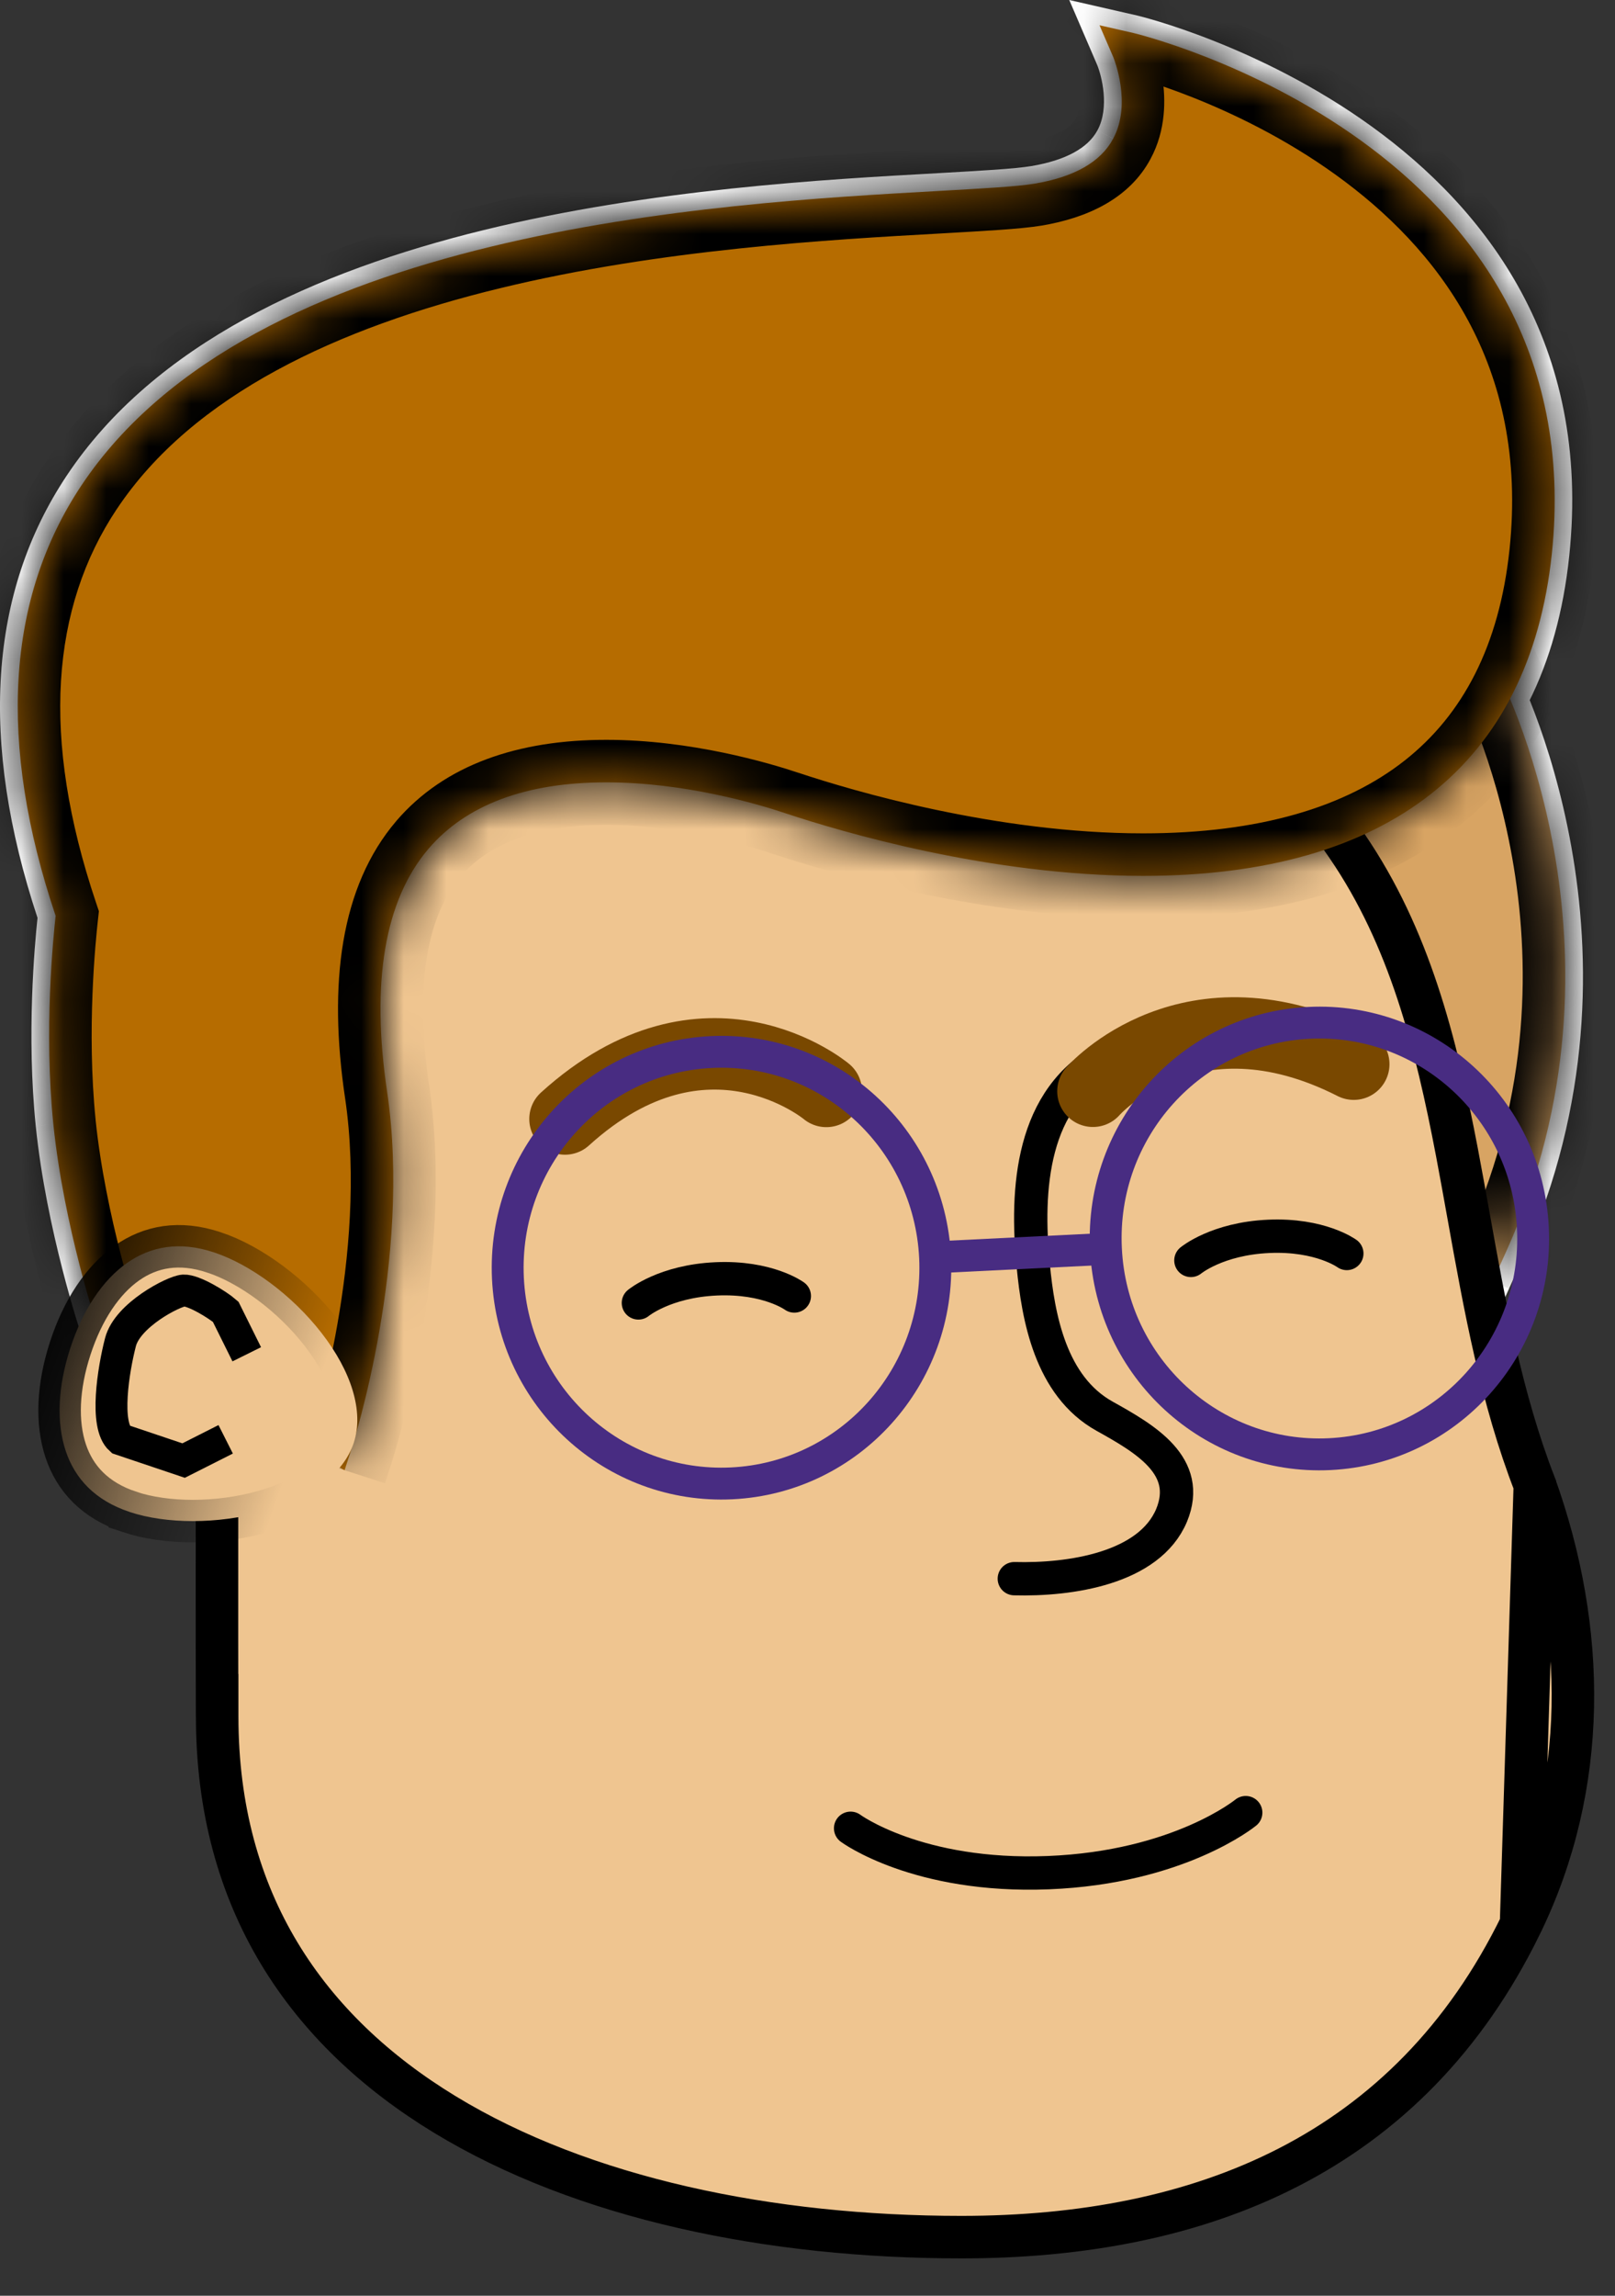 <svg width="38" height="54" viewBox="0 0 38 54" fill="none" xmlns="http://www.w3.org/2000/svg">
<rect x="0" y="0" width="38" height="54" fill="#333333" stroke="none"/>
<g id="cabezaTodo">
<g id="Cabeza">
<path id="Vector" d="M35.228 14.875L34.566 15.086L28.181 17.152L27.183 17.473L27.717 18.383L34.357 29.664L35.174 31.047L35.836 29.582C39.098 22.324 35.7 15.766 35.553 15.492L35.228 14.875ZM34.818 15.887C34.818 15.887 38.204 22.27 35.077 29.234L28.433 17.953L34.818 15.887Z" fill="white"/>
<path id="Vector_2" d="M25.159 0L25.813 1.52C25.917 1.77 26.118 2.527 25.82 3.07C25.592 3.488 25.07 3.77 24.272 3.906C23.87 3.973 23.073 4.016 22.059 4.074C16.75 4.367 5.701 4.984 1.572 11.184C-0.262 13.934 -0.491 17.434 0.883 21.59C0.814 22.234 0.624 24.348 0.841 26.484C1.092 28.941 1.893 31.34 1.928 31.441L2.033 31.75L2.323 31.91L7.47 34.711L8.348 35.191L8.658 34.234C8.716 34.051 10.12 29.668 9.521 25.629C9.153 23.164 9.451 21.352 10.399 20.238C11.2 19.301 12.5 18.824 14.265 18.824C16.037 18.824 17.701 19.316 18.336 19.523C19.691 19.977 23.243 21.023 26.896 21.023C32.91 21.023 36.377 18.277 36.923 13.078C37.979 3.07 26.877 0.395 26.765 0.367L25.159 0ZM26.579 1.191C26.579 1.191 37.085 3.609 36.095 12.988C35.503 18.609 31.292 20.184 26.896 20.184C23.827 20.184 20.67 19.414 18.595 18.727C17.547 18.375 15.914 17.984 14.265 17.984C11.041 17.984 7.768 19.484 8.696 25.754C9.273 29.645 7.864 33.973 7.864 33.973L2.717 31.168C2.717 31.168 1.913 28.789 1.669 26.398C1.421 23.953 1.735 21.5 1.735 21.5C-4.206 4.09 20.96 5.316 24.408 4.734C27.856 4.156 26.579 1.191 26.579 1.191Z" fill="white"/>
<g id="Vector_3">
<mask id="path-3-inside-1" fill="white">
<path d="M27.809 17.711L35.023 15.383L35.185 15.691C35.328 15.957 38.633 22.336 35.452 29.41L35.123 30.141"/>
</mask>
<path d="M27.809 17.711L35.023 15.383L35.185 15.691C35.328 15.957 38.633 22.336 35.452 29.41L35.123 30.141" fill="#D8A463"/>
<path d="M35.023 15.383L35.908 14.917L35.516 14.173L34.716 14.431L35.023 15.383ZM35.185 15.691L34.3 16.157L34.305 16.166L35.185 15.691ZM35.452 29.41L36.364 29.821L36.364 29.82L35.452 29.41ZM28.117 18.663L35.33 16.334L34.716 14.431L27.502 16.759L28.117 18.663ZM34.138 15.849L34.301 16.157L36.07 15.225L35.908 14.917L34.138 15.849ZM34.305 16.166C34.413 16.366 37.521 22.372 34.54 29L36.364 29.82C39.746 22.3 36.244 15.548 36.066 15.217L34.305 16.166ZM34.541 29L34.212 29.73L36.035 30.551L36.364 29.821L34.541 29Z" fill="black" mask="url(#path-3-inside-1)"/>
</g>
<path id="Vector_4" d="M36.114 34.925C35.324 32.893 34.934 30.714 34.554 28.596C34.464 28.096 34.375 27.6 34.282 27.11C33.786 24.51 33.161 22.045 31.7 19.907C28.965 15.905 24.473 13.488 19.78 13.488C11.71 13.488 5.129 20.326 5.11 28.813L5.11 28.814L5.11 28.814L5.11 28.815L5.11 28.821L5.11 28.846L5.11 28.943L5.109 29.31L5.108 30.62C5.107 31.703 5.106 33.149 5.106 34.594C5.105 36.039 5.104 37.484 5.105 38.568C5.105 39.109 5.106 39.559 5.107 39.875H5.11V40.375C5.11 44.728 7.226 47.764 10.463 49.734C13.724 51.719 18.126 52.621 22.62 52.621C28.246 52.621 33.144 50.687 35.789 45.265L36.114 34.925ZM36.114 34.925C37.34 38.34 37.378 42.003 35.789 45.265L36.114 34.925ZM5.109 40.351L5.109 40.351L5.109 40.351Z" fill="#EFC590" stroke="black"/>
<path id="Vector_5" d="M26.068 24.883C24.253 25.797 24.137 27.992 24.311 29.762C24.427 30.977 24.714 32.602 25.991 33.312C26.947 33.844 28.049 34.48 27.566 35.645C27.039 36.895 25.178 37.168 23.866 37.133" stroke="black" stroke-width="0.784" stroke-miterlimit="10" stroke-linecap="round"/>
<g id="Vector_6">
<mask id="path-7-inside-2" fill="white">
<path d="M2.377 31.461L2.323 31.305C2.288 31.207 1.502 28.852 1.255 26.441C1.03 24.223 1.255 22.035 1.309 21.543C-0.057 17.48 0.148 14.074 1.916 11.418C5.933 5.391 16.842 4.785 22.082 4.492C23.108 4.434 23.916 4.391 24.342 4.32C25.275 4.164 25.902 3.809 26.192 3.262C26.641 2.434 26.203 1.367 26.2 1.355L25.871 0.594L26.672 0.777C26.78 0.805 37.526 3.391 36.513 13.031C35.986 17.984 32.666 20.602 26.896 20.602C23.301 20.602 19.803 19.57 18.468 19.125C17.814 18.906 16.099 18.402 14.265 18.402C12.373 18.402 10.968 18.93 10.082 19.965C9.052 21.172 8.723 23.102 9.11 25.691C9.691 29.633 8.321 33.922 8.263 34.102L8.108 34.582"/>
</mask>
<path d="M2.377 31.461L2.323 31.305C2.288 31.207 1.502 28.852 1.255 26.441C1.03 24.223 1.255 22.035 1.309 21.543C-0.057 17.48 0.148 14.074 1.916 11.418C5.933 5.391 16.842 4.785 22.082 4.492C23.108 4.434 23.916 4.391 24.342 4.32C25.275 4.164 25.902 3.809 26.192 3.262C26.641 2.434 26.203 1.367 26.2 1.355L25.871 0.594L26.672 0.777C26.78 0.805 37.526 3.391 36.513 13.031C35.986 17.984 32.666 20.602 26.896 20.602C23.301 20.602 19.803 19.57 18.468 19.125C17.814 18.906 16.099 18.402 14.265 18.402C12.373 18.402 10.968 18.93 10.082 19.965C9.052 21.172 8.723 23.102 9.11 25.691C9.691 29.633 8.321 33.922 8.263 34.102L8.108 34.582" fill="#B66C00"/>
<path d="M2.323 31.305L3.268 30.977L3.265 30.969L2.323 31.305ZM1.255 26.441L0.26 26.542L0.26 26.544L1.255 26.441ZM1.309 21.543L2.303 21.652L2.327 21.433L2.257 21.224L1.309 21.543ZM1.916 11.418L1.084 10.863L1.084 10.864L1.916 11.418ZM22.082 4.492L22.138 5.491L22.139 5.491L22.082 4.492ZM24.342 4.32L24.505 5.307L24.507 5.307L24.342 4.32ZM26.192 3.262L25.313 2.785L25.308 2.793L26.192 3.262ZM26.2 1.355L27.149 1.042L27.135 1L27.118 0.959L26.2 1.355ZM25.871 0.594L26.094 -0.381L24.17 -0.822L24.953 0.99L25.871 0.594ZM26.672 0.777L26.916 -0.192L26.906 -0.195L26.895 -0.197L26.672 0.777ZM36.513 13.031L37.507 13.137L37.507 13.136L36.513 13.031ZM18.468 19.125L18.15 20.073L18.151 20.074L18.468 19.125ZM10.082 19.965L9.322 19.314L9.321 19.316L10.082 19.965ZM9.11 25.691L10.1 25.546L10.099 25.544L9.11 25.691ZM8.263 34.102L7.311 33.794L7.311 33.795L8.263 34.102ZM3.322 31.133L3.268 30.977L1.378 31.632L1.432 31.788L3.322 31.133ZM3.265 30.969C3.266 30.972 3.254 30.937 3.229 30.86C3.205 30.787 3.173 30.683 3.133 30.553C3.054 30.292 2.949 29.927 2.837 29.491C2.612 28.616 2.366 27.477 2.249 26.339L0.26 26.544C0.519 29.067 1.334 31.508 1.381 31.641L3.265 30.969ZM2.25 26.341C2.036 24.231 2.25 22.129 2.303 21.652L0.315 21.434C0.259 21.941 0.024 24.215 0.26 26.542L2.25 26.341ZM2.257 21.224C0.953 17.347 1.206 14.289 2.749 11.972L1.084 10.864C-0.91 13.859 -1.067 17.614 0.361 21.862L2.257 21.224ZM2.749 11.973C4.542 9.282 7.959 7.702 11.776 6.777C15.56 5.86 19.51 5.638 22.138 5.491L22.026 3.494C19.414 3.64 15.29 3.867 11.305 4.833C7.354 5.79 3.308 7.527 1.084 10.863L2.749 11.973ZM22.139 5.491C23.126 5.434 24.011 5.389 24.505 5.307L24.179 3.334C23.822 3.393 23.09 3.433 22.025 3.494L22.139 5.491ZM24.507 5.307C25.576 5.128 26.573 4.676 27.075 3.731L25.308 2.793C25.23 2.941 24.974 3.201 24.177 3.334L24.507 5.307ZM27.071 3.738C27.442 3.053 27.423 2.328 27.355 1.859C27.285 1.377 27.135 0.998 27.149 1.042L25.25 1.669C25.268 1.725 25.338 1.885 25.376 2.145C25.415 2.42 25.39 2.642 25.313 2.785L27.071 3.738ZM27.118 0.959L26.789 0.197L24.953 0.99L25.282 1.752L27.118 0.959ZM25.647 1.568L26.448 1.752L26.895 -0.197L26.094 -0.381L25.647 1.568ZM26.427 1.747C26.451 1.753 29.013 2.37 31.428 4.111C33.812 5.829 35.976 8.572 35.518 12.927L37.507 13.136C38.063 7.85 35.361 4.48 32.598 2.488C31.225 1.498 29.823 0.835 28.764 0.418C28.233 0.208 27.783 0.059 27.459 -0.04C27.297 -0.09 27.166 -0.126 27.072 -0.152C27.025 -0.165 26.987 -0.174 26.959 -0.181C26.939 -0.187 26.905 -0.195 26.916 -0.192L26.427 1.747ZM35.518 12.926C35.278 15.19 34.417 16.813 33.052 17.888C31.668 18.978 29.641 19.602 26.896 19.602V21.602C29.921 21.602 32.439 20.916 34.289 19.459C36.159 17.987 37.221 15.825 37.507 13.137L35.518 12.926ZM26.896 19.602C23.462 19.602 20.085 18.61 18.784 18.176L18.151 20.074C19.521 20.53 23.14 21.602 26.896 21.602V19.602ZM18.785 18.177C18.091 17.945 16.258 17.402 14.265 17.402V19.402C15.941 19.402 17.536 19.868 18.15 20.073L18.785 18.177ZM14.265 17.402C12.197 17.402 10.463 17.982 9.322 19.314L10.841 20.615C11.473 19.877 12.548 19.402 14.265 19.402V17.402ZM9.321 19.316C8.012 20.851 7.718 23.143 8.121 25.839L10.099 25.544C9.728 23.06 10.093 21.493 10.843 20.614L9.321 19.316ZM8.121 25.837C8.665 29.529 7.367 33.621 7.311 33.794L9.214 34.409C9.275 34.222 10.717 29.737 10.1 25.546L8.121 25.837ZM7.311 33.795L7.156 34.275L9.06 34.889L9.215 34.408L7.311 33.795Z" fill="black" mask="url(#path-7-inside-2)"/>
</g>
<path id="Vector_7" d="M3.053 35.565L3.053 35.564C2.232 35.293 1.763 34.775 1.547 34.131C1.324 33.465 1.358 32.62 1.653 31.713C1.948 30.807 2.418 30.108 2.987 29.708C3.538 29.321 4.217 29.185 5.036 29.459L5.037 29.459C5.892 29.743 6.875 30.464 7.565 31.353C8.265 32.255 8.566 33.195 8.325 33.935C8.085 34.673 7.292 35.248 6.198 35.554C5.121 35.856 3.907 35.848 3.053 35.565Z" fill="#EFC590" stroke="url(#paint0_linear)"/>
<path id="Vector_8" d="M5.31 33.855L4.32 34.355L2.834 33.855C2.456 33.519 2.668 32.215 2.834 31.572C2.999 30.929 4.086 30.371 4.32 30.355C4.554 30.343 5.119 30.688 5.31 30.855L5.806 31.855" stroke="black" stroke-width="0.75" stroke-miterlimit="10"/>
</g>
<g id="Cejas">
<path id="Vector_9" d="M25.716 25.668C25.716 25.668 27.988 23.066 31.853 25.031" stroke="#794800" stroke-width="1.681" stroke-miterlimit="10" stroke-linecap="round"/>
<path id="Vector_10" d="M19.443 25.672C19.443 25.672 16.618 23.305 13.294 26.32" stroke="#794800" stroke-width="1.681" stroke-miterlimit="10" stroke-linecap="round"/>
</g>
<g id="Gafas">
<path id="Vector_11" d="M22.002 29.574C22.135 32.375 19.993 34.756 17.218 34.891C14.444 35.026 12.085 32.867 11.951 30.067C11.818 27.262 13.956 24.881 16.731 24.746C19.509 24.611 21.864 26.774 22.002 29.574Z" stroke="#482C82" stroke-width="0.75" stroke-miterlimit="10"/>
<path id="Vector_12" d="M36.068 28.887C36.205 31.688 34.063 34.069 31.288 34.204C28.514 34.339 26.155 32.176 26.022 29.376C25.884 26.575 28.026 24.194 30.801 24.059C33.575 23.924 35.934 26.083 36.068 28.887Z" stroke="#482C82" stroke-width="0.75" stroke-miterlimit="10"/>
<path id="Vector_13" d="M22.002 29.574L26.022 29.376" stroke="#482C82" stroke-width="0.75" stroke-miterlimit="10"/>
</g>
<g id="Barbilla">
<path id="Vector_14" d="M29.311 42.636C29.311 42.636 27.743 43.926 24.667 44.048C21.591 44.17 20.014 43.004 20.014 43.004" stroke="black" stroke-width="0.784" stroke-miterlimit="10" stroke-linecap="round"/>
</g>
<g id="Barbilla_2">
<path id="Vector_15" d="M15.021 30.647C15.021 30.647 15.638 30.135 16.852 30.081C18.066 30.027 18.69 30.484 18.69 30.484" stroke="black" stroke-width="0.784" stroke-miterlimit="10" stroke-linecap="round"/>
</g>
<g id="Barbilla_3">
<path id="Vector_16" d="M28.021 29.647C28.021 29.647 28.638 29.135 29.852 29.081C31.066 29.027 31.69 29.484 31.69 29.484" stroke="black" stroke-width="0.784" stroke-miterlimit="10" stroke-linecap="round"/>
</g>
</g>
<defs>
<linearGradient id="paint0_linear" x1="-0.138" y1="32" x2="6.811" y2="34.459" gradientUnits="userSpaceOnUse">
<stop/>
<stop offset="0.516" stop-opacity="0.484"/>
<stop offset="1" stop-opacity="0"/>
<stop offset="1" stop-opacity="0"/>
</linearGradient>
</defs>
</svg>

